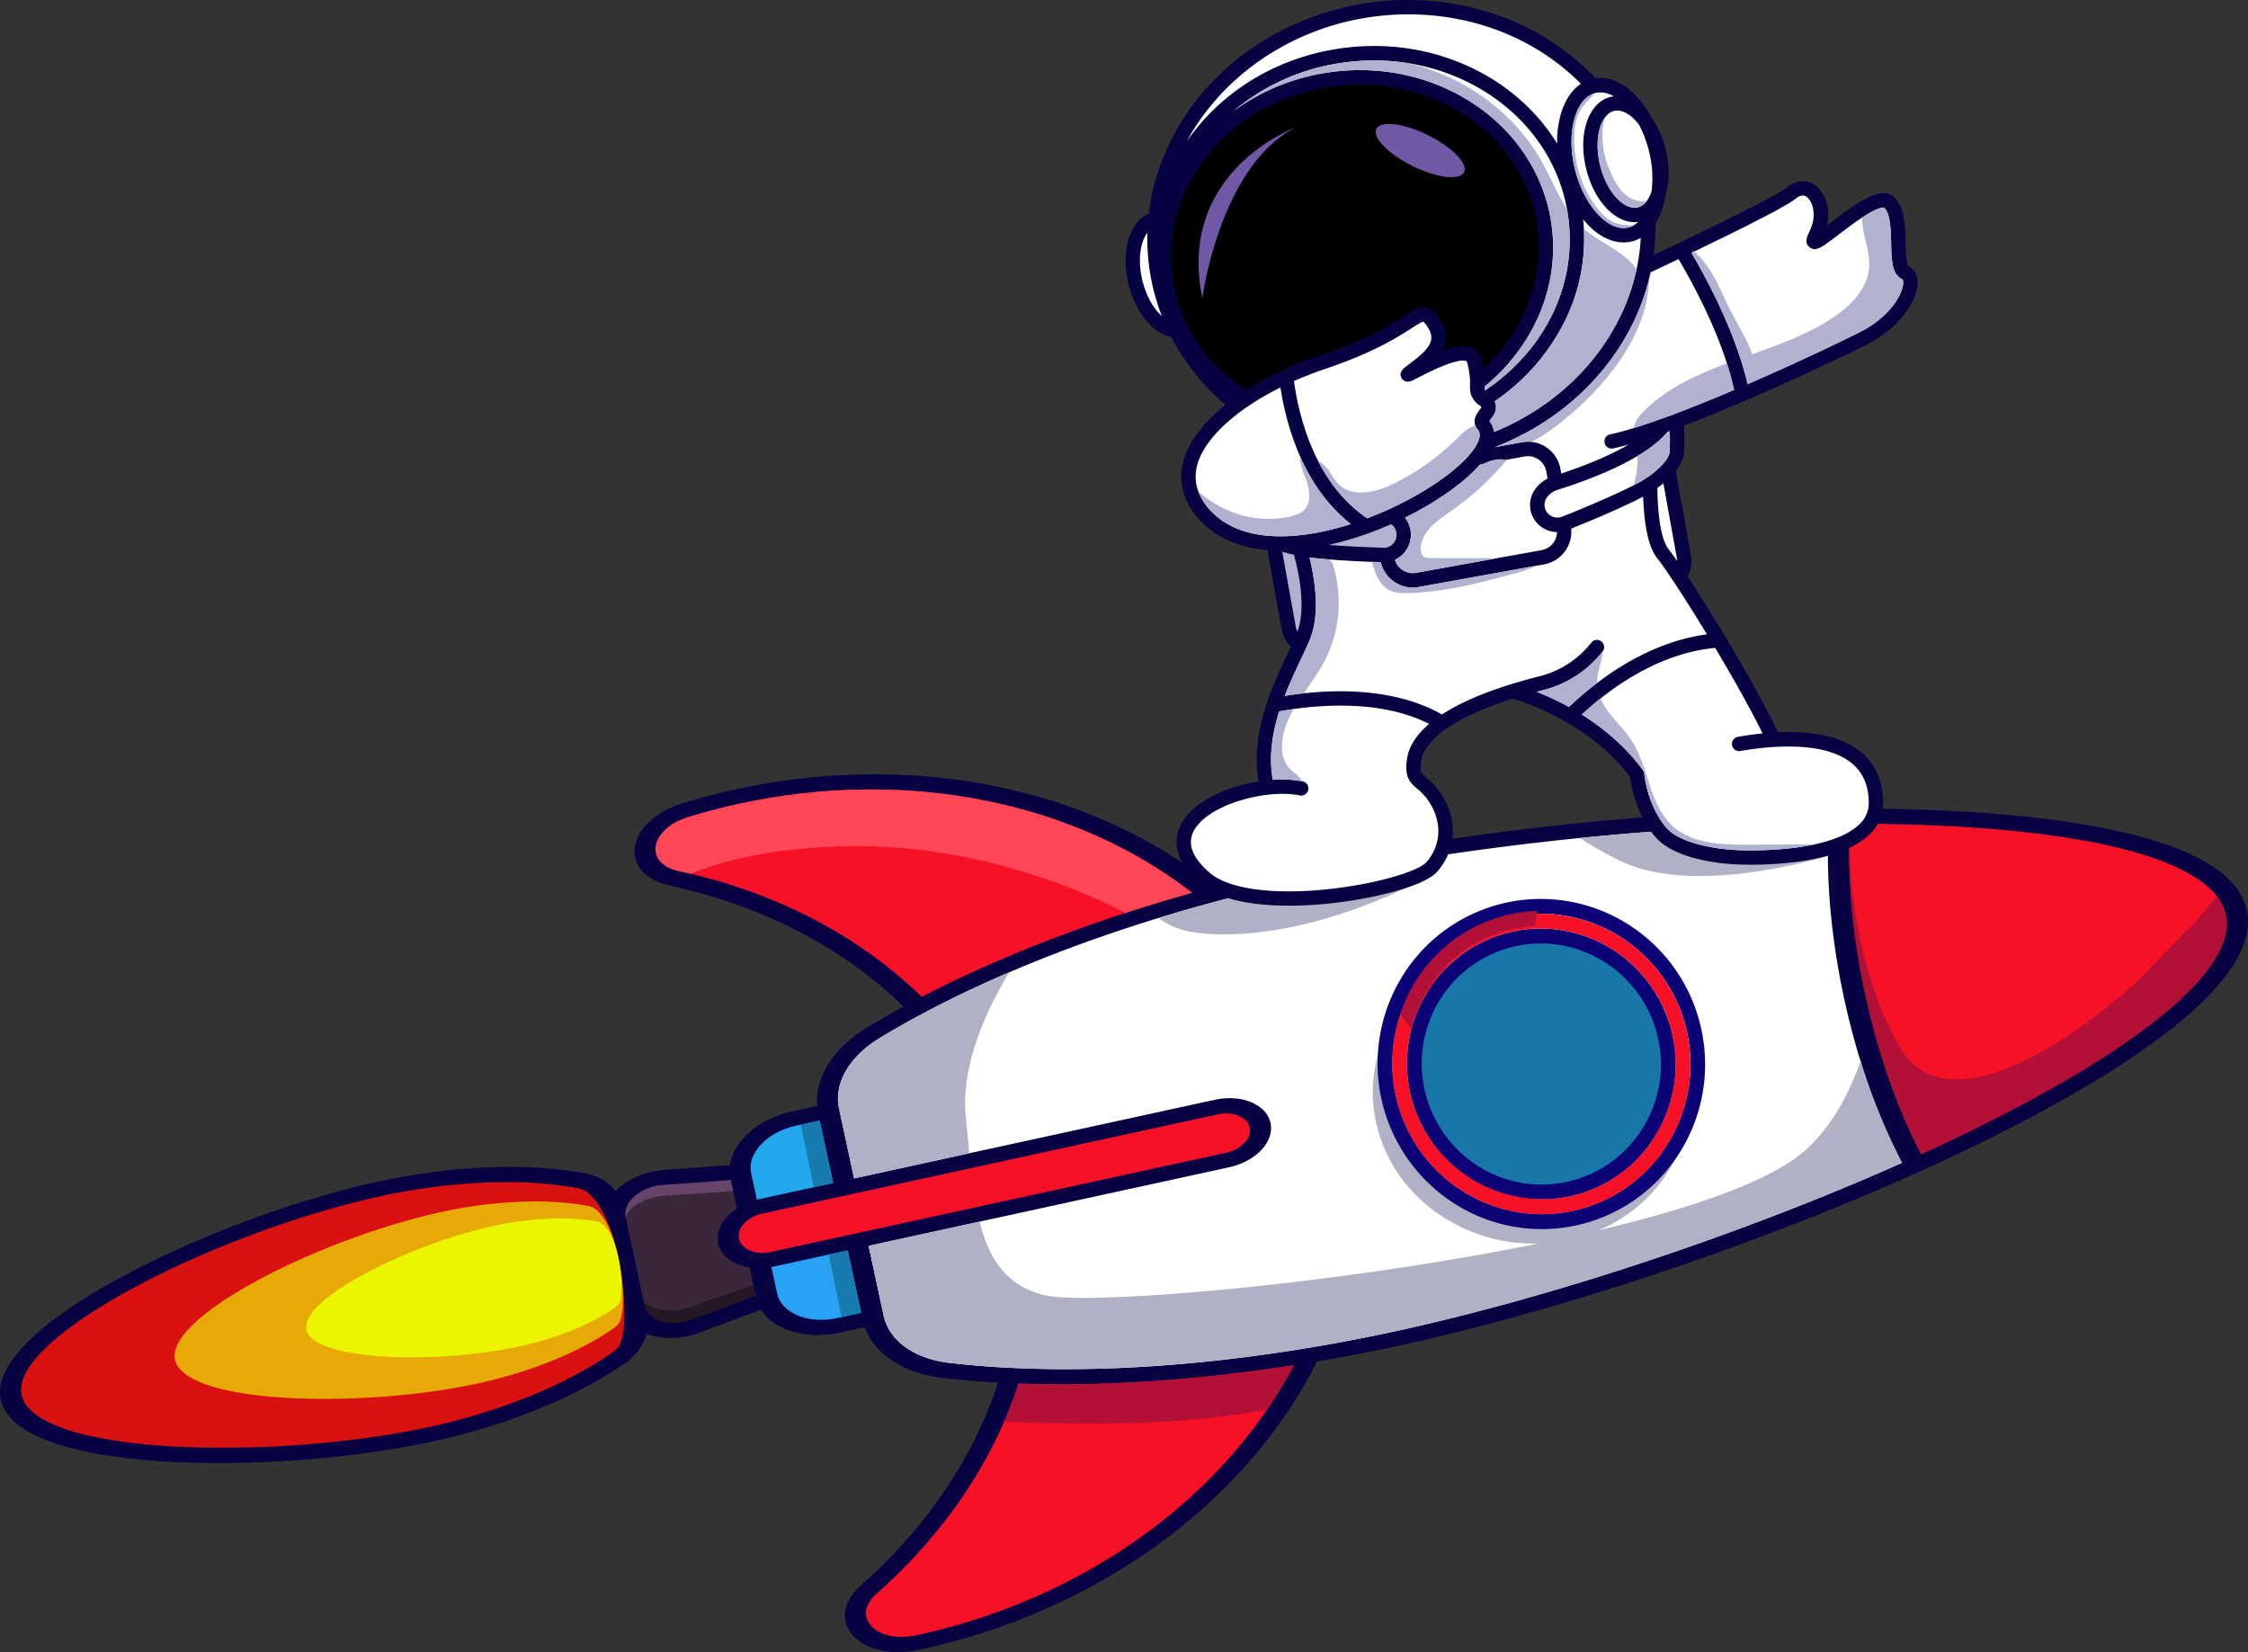 <svg xmlns="http://www.w3.org/2000/svg" viewBox="0 0 1562.19 1147.91"><rect x="0" y="0" width="1562.19" height="1147.91" fill="#333333" stroke="none"/><defs><style>.cls-1{fill:#070242;}.cls-2{fill:#d91111;}.cls-3{fill:#0c0376;}.cls-4{fill:#f71126;}.cls-5{fill:#fff;}.cls-6{fill:#2aa2f3;}.cls-7{fill:#21a8ed;}.cls-8{fill:#187bad;}.cls-9{fill:#3a273b;}.cls-10{fill:#674569;}.cls-11{fill:#231824;}.cls-12{fill:#e6a906;}.cls-13{fill:#ecf500;}.cls-14{fill:#b1b1c6;}.cls-15{fill:#b21036;}.cls-16{fill:#ff4758;}.cls-17{fill:#1777a8;}.cls-18{fill:#b1b1d0;}.cls-19{fill:#7158a6;}</style></defs><title>rocket</title><g id="Layer_2" data-name="Layer 2"><g id="Layer_1-2" data-name="Layer 1"><path class="cls-1" d="M1365,799.68C1247,856.05,1096.54,907.91,972.29,935c-19,4.14-38.11,7.82-57,11-49.79,98.65-152.35,173.31-275.24,200.09l-1,.22a72.4,72.4,0,0,1-14.41,1.62c-14,.11-26.1-4.33-32.74-12.49-8.21-10.15-5.68-23.2,6.62-34.08,45.38-40.09,78.09-88.63,95-140.64-13.14-.75-26-1.82-38.33-3.26-27.37-3.23-47.55-16.54-54.17-35.21L583.69,926a71.23,71.23,0,0,1-14.79,1.68c-17.66.14-33.14-6.51-40.08-17.6l-43.38,16.13a56.44,56.44,0,0,1-19.06,3.54,46.92,46.92,0,0,1-14.3-2c-1-.31-1.88-.66-2.8-1-1.94,7.82-7.25,15.21-15.28,20.75-34.35,23.63-81.67,42.83-133.29,54.09-42.67,9.3-94.5,14.61-142.94,15-14.64.11-29-.23-42.62-1C46.32,1011.4,5.61,996.16.54,972.57c-11.09-51.43,150.9-127.25,261.33-151.32,51.6-11.24,102.59-13.47,143.6-6.24,9.58,1.68,17.45,6.21,22.47,12.53.67-.71,1.35-1.41,2.11-2.09,7.91-7.06,19.21-11.61,31-12.48l46.2-3.4c2.26-16.53,20-32.25,43.34-37.33l17.26-3.76c-1.65-19.79,11.29-40.32,34.88-54.64q12.12-7.35,25.17-14.46c-42.33-41.06-98.28-70.09-162.31-84-16.57-3.6-26-13.62-24.52-26.15,1.54-13.18,14.75-25.44,33.65-31.23,12-3.66,24.35-6.89,36.62-9.55C609.77,527,709.05,539,788.82,580.13A328.46,328.46,0,0,1,844.15,616q27.76-7.41,56.47-13.68c17-3.7,34.63-7.19,52.75-10.44,42.07-7.55,86.73-13.84,132-18.69,70.13-7.51,141.7-11.54,207.35-11.35q10.65,0,21.08.2c87.12,1.48,235.09,12.6,247.56,70.47S1443.7,762.07,1365,799.68Z"/><path class="cls-2" d="M429.44,936.21a26.71,26.71,0,0,1-4.71,4.17c-32.33,22.25-77.14,40.39-126.18,51.08-53.82,11.72-122.78,16.89-180,13.5-61.71-3.68-99.44-16.63-103.51-35.57-8.72-40.47,135.18-113.27,249-138.07a419.52,419.52,0,0,1,85-9.91,280.89,280.89,0,0,1,50.85,3.89,18.25,18.25,0,0,1,6.11,1.85C432.21,842.51,439.81,924.59,429.44,936.21Z"/><path class="cls-3" d="M513.47,558.52c-11.69,2.56-23.44,5.62-34.91,9.12-15.63,4.78-22.05,13.89-22.87,20.82-.93,8.11,5.07,14.38,16.06,16.76,66.71,14.49,124.9,44.7,168.77,87.43,54.07-28.1,118.33-52.81,187.8-72.34C745.92,556.46,629,533.35,513.47,558.52Z"/><path class="cls-3" d="M868.38,783.48c-.75-3.58-3.48-6.5-7.66-8.22a22.27,22.27,0,0,0-8.75-1.6,27.25,27.25,0,0,0-5.7.66L588.42,830.49,530,843.22a24.67,24.67,0,0,0-12.78,6.88,13.83,13.83,0,0,0-3.61,6.61,9.92,9.92,0,0,0,0,4.06c1.59,7.35,11.51,11.46,22.11,9.15l58.43-12.73L852,801a24.67,24.67,0,0,0,12.78-6.87C867.87,790.83,869.14,787,868.38,783.48Z"/><path class="cls-3" d="M569.65,778.62l-16.9,3.69c-18.65,4.07-32.29,17.59-31.08,30.8.08.69.2,1.41.35,2.13l4,18.37c.63-.16,1.22-.32,1.86-.47L579,822Z"/><path class="cls-3" d="M520.89,880.6a36.25,36.25,0,0,1-8.33-2.26c-7.33-3-12.13-8.15-13.45-14.41s.87-12.9,6.3-18.73a36.81,36.81,0,0,1,6.66-5.53L507.83,820l-47.59,3.5a33.16,33.16,0,0,0-19.33,7.8c-4.93,4.4-7.16,9.83-6.07,14.87l.25,1.07,1.76,8.18,9.09,42.22v0l1.77,8.16v0l.22,1.08c1.09,5,5.34,9.05,11.65,11a33,33,0,0,0,20.81-1l44.74-16.63Z"/><path class="cls-3" d="M589.09,868.85,537.92,880c-.63.13-1.23.24-1.86.35l4,18.38a16.24,16.24,0,0,0,.57,2.07c4.3,12.53,22.3,19.16,40.95,15.1l16.9-3.69Z"/><path class="cls-3" d="M744.3,961.9q-18.67.14-36.48-.53c-17.45,53.87-51.38,104.19-98.5,145.83-8.07,7.15-9.74,15.34-4.43,21.89,5.87,7.23,18.45,10,32,7.12l1-.22c115.55-25.19,212.5-94.91,261.2-187.33C845.55,957,793,961.51,744.3,961.9Z"/><path class="cls-3" d="M1281.59,693.44c-9.14-42.46-12.77-84.16-10.58-121-120.44,1.17-257.93,15.91-368.24,39.94q-30.25,6.6-59.59,14.54a2.35,2.35,0,0,1-.46.12,1116.69,1116.69,0,0,0-107.06,34.69,843,843,0,0,0-93.52,42.14h0q-16.17,8.61-31,17.59c-15.51,9.43-25.42,22.11-28,35.12a33.35,33.35,0,0,0,.05,13.82l10.43,48.42,250.57-54.59c9-2,18-1.39,25.36,1.65s12.11,8.15,13.46,14.42S882,793.22,876.6,799s-13.38,10.09-22.41,12.06l-250.58,54.6,10.44,48.41c3.75,17.42,21.22,30,45.61,32.9,14.14,1.64,29.05,2.85,44.27,3.54,62,2.9,133.06-2,205.61-14,20-3.31,40.4-7.21,60.57-11.61,110.28-24,241.53-67.84,351.65-116.91C1304.59,775.37,1290.73,735.9,1281.59,693.44Z"/><path class="cls-3" d="M1546.82,635.65c-8.1-37.67-94-60.67-235.62-63.08q-12.63-.21-25.59-.2c-2,35.9,1.59,76.51,10.51,117.92s22.37,79.86,39,111.67q11.79-5.36,23.18-10.81C1486.23,730,1554.93,673.33,1546.82,635.65Z"/><path class="cls-4" d="M899.08,948.66a315.44,315.44,0,0,1-18.49,30.67C828,1056.4,740.27,1113.67,637.88,1136l-1,.22c-13.56,2.92-26.14.11-32-7.12-5.31-6.55-3.64-14.74,4.43-21.89,39.35-34.77,69.51-75.6,88.54-119.52q5.63-13,10-26.31,17.8.66,36.48.53C793,961.51,845.55,957,899.08,948.66Z"/><path class="cls-5" d="M1321.76,808c-110.12,49.07-241.37,92.88-351.65,116.92-20.17,4.39-40.55,8.29-60.57,11.6-72.55,12.08-143.65,17-205.61,14-15.22-.69-30.13-1.89-44.27-3.54-24.39-2.87-41.86-15.48-45.61-32.89l-10.44-48.42,77.13-16.81,173.45-37.79c9-2,17-6.25,22.41-12.06s7.66-12.47,6.31-18.72-6.13-11.38-13.46-14.42-16.35-3.62-25.36-1.65l-170.5,37.13-80.07,17.46-10.43-48.41A33.35,33.35,0,0,1,583,756.6c2.62-13,12.52-25.7,28-35.13q14.85-9,31-17.59h0c18.52-9.84,38.36-19.29,59.25-28.23q16.68-7.17,34.27-13.91c22.24-8.51,45.47-16.49,69.46-23.83q18.51-5.7,37.6-10.86a2.56,2.56,0,0,0,.46-.12c5.27-1.41,10.53-2.81,15.86-4.17,14.39-3.68,29-7.15,43.73-10.36,23.18-5.06,47.56-9.7,72.74-13.89,32-5.32,65.21-9.91,98.89-13.69q11.67-1.32,23.4-2.5c58.46-5.9,117.65-9.32,173.21-9.87-.43,7.28-.64,14.76-.62,22.39.08,31,3.87,64.54,11.2,98.6,3.24,15,7.07,29.66,11.42,43.75A414.69,414.69,0,0,0,1321.76,808Z"/><path class="cls-6" d="M589.09,868.85,537.92,880c-.63.13-1.23.24-1.86.35l4,18.38a16.24,16.24,0,0,0,.57,2.07c4.3,12.53,22.3,19.16,40.95,15.1l16.9-3.69Z"/><path class="cls-4" d="M868.38,783.48c-.75-3.58-3.48-6.5-7.66-8.22a22.27,22.27,0,0,0-8.75-1.6,27.25,27.25,0,0,0-5.7.66L588.42,830.49,530,843.22a24.67,24.67,0,0,0-12.78,6.88,13.83,13.83,0,0,0-3.61,6.61,9.92,9.92,0,0,0,0,4.06c1.59,7.35,11.51,11.46,22.11,9.15l58.43-12.73L852,801a24.67,24.67,0,0,0,12.78-6.87C867.87,790.83,869.14,787,868.38,783.48Z"/><path class="cls-7" d="M569.65,778.62l-16.9,3.69c-18.65,4.07-32.29,17.59-31.08,30.8.08.69.2,1.41.35,2.13l4,18.37c.63-.16,1.22-.32,1.86-.47L579,822Z"/><polygon class="cls-8" points="598.41 912.22 584.82 915.19 575.96 871.71 589.09 868.85 598.41 912.22"/><polygon class="cls-8" points="578.97 822 565.46 824.93 556.57 781.47 569.63 778.63 578.97 822"/><path class="cls-9" d="M520.89,880.6a36.25,36.25,0,0,1-8.33-2.26c-7.33-3-12.13-8.15-13.45-14.41s.87-12.9,6.3-18.73a36.81,36.81,0,0,1,6.66-5.53L507.83,820l-47.59,3.5a33.16,33.16,0,0,0-19.33,7.8c-4.93,4.4-7.16,9.83-6.07,14.87l.25,1.07,1.76,8.18,9.09,42.22v0l1.77,8.16v0l.22,1.08c1.09,5,5.34,9.05,11.65,11a33,33,0,0,0,20.81-1l44.74-16.63Z"/><path class="cls-10" d="M507.83,820l1.64,7.62-48.75,3.35c-7.91.56-15.42,3.39-20.69,7.81a19.22,19.22,0,0,0-5.3,6.64c-.75-4.82,1.49-9.93,6.18-14.12a33.16,33.16,0,0,1,19.33-7.8Z"/><path class="cls-11" d="M525.12,900.31l-44.74,16.63a33,33,0,0,1-20.81,1c-6.31-2-10.56-6-11.65-11l-.22-1.08v0l-.29-1.34a21.52,21.52,0,0,0,9,4.84,38.23,38.23,0,0,0,22.43-1l44.66-15.49Z"/><path class="cls-4" d="M828.32,620.31Q804.67,627,781.86,634.4C730.18,651.25,682.3,671,640.52,692.65c-42-40.95-97.22-70.39-160.47-85.53q-4.12-1-8.3-1.9c-11-2.38-17-8.65-16.06-16.76.82-6.93,7.24-16,22.87-20.82,11.47-3.5,23.22-6.56,34.91-9.12C629,533.35,745.92,556.46,828.32,620.31Z"/><path class="cls-4" d="M1358.27,791.15q-11.37,5.43-23.18,10.81c-16.6-31.81-30-70.28-39-111.67-8.1-37.55-11.78-74.45-10.9-107.77,0-.62,0-.95,0-.95.06-3.1.2-6.18.37-9.2q13,0,25.59.2c124.51,2.12,205.93,20.14,229.31,50.06a32,32,0,0,1,6.31,13C1554.93,673.33,1486.23,730,1358.27,791.15Z"/><path class="cls-12" d="M429.58,920.15a19.35,19.35,0,0,1-3.5,3.09c-24,16.54-57.32,30-93.76,38-40,8.72-91.24,12.55-133.75,10-45.85-2.74-73.89-12.36-76.92-26.43-6.47-30.08,100.46-84.18,185-102.61a312.26,312.26,0,0,1,63.19-7.37,210.13,210.13,0,0,1,37.79,2.9,13.6,13.6,0,0,1,4.54,1.37C431.64,850.51,437.29,911.51,429.58,920.15Z"/><path class="cls-13" d="M429.59,906.64a13.6,13.6,0,0,1-2.46,2.18c-16.9,11.63-40.32,21.11-66,26.7-28.13,6.13-64.18,8.83-94.07,7.06-32.26-1.93-52-8.69-54.11-18.59-4.55-21.16,70.67-59.21,130.15-72.18a220,220,0,0,1,44.45-5.18,147.36,147.36,0,0,1,26.58,2,9.44,9.44,0,0,1,3.19,1C431,857.66,435,900.57,429.59,906.64Z"/><path class="cls-14" d="M673.59,801.37l-80.07,17.46-10.43-48.42a33.35,33.35,0,0,1-.05-13.82c2.62-13,12.53-25.69,28-35.12q14.85-9,31-17.59h0c18.53-9.84,38.36-19.29,59.25-28.23-16.28,27-33.4,64.6-30.2,99.42C672,784.15,672.77,792.94,673.59,801.37Z"/><path class="cls-14" d="M1321.76,808c-110.12,49.07-241.37,92.88-351.65,116.91-20.17,4.4-40.55,8.3-60.57,11.61-72.55,12.08-143.65,16.94-205.61,14-15.22-.69-30.13-1.9-44.27-3.54-24.39-2.87-41.86-15.48-45.61-32.9l-10.44-48.41,77.13-16.81c6.67,26.39,18.89,44.9,45.52,51.19,47.3,11.17,445.13-30.57,526.75-99.47,18-15.24,30.91-37.69,40-63.41A415,415,0,0,0,1321.76,808Z"/><path class="cls-15" d="M1358.27,791.15q-11.37,5.43-23.18,10.81c-16.6-31.81-30-70.28-39-111.67-8.1-37.55-11.78-74.45-10.9-107.77-.07,9.46.44,86.85,35.57,145.78,37.48,62.85,148.43-28.22,173.25-55.33,12.06-13.16,30.86-30,46.47-50.34a32,32,0,0,1,6.31,13C1554.93,673.33,1486.23,730,1358.27,791.15Z"/><path class="cls-15" d="M899.08,948.66a315.44,315.44,0,0,1-18.49,30.67c-58.58,11.58-130.82,11-182.73,8.35q5.63-13,10-26.31,17.8.66,36.48.53C793,961.51,845.55,957,899.08,948.66Z"/><path class="cls-16" d="M828.32,620.31Q804.67,627,781.86,634.4S695.46,585.5,588,588c-51.82,1.2-86.22,10.17-107.94,19.15q-4.12-1-8.3-1.9c-11-2.38-17-8.65-16.06-16.76.82-6.93,7.24-16,22.87-20.82,11.47-3.5,23.22-6.56,34.91-9.12C629,533.35,745.92,556.46,828.32,620.31Z"/><path class="cls-14" d="M1088.24,861.87a116.17,116.17,0,0,1-83-14.72c-24.86-15.1-42.08-38.31-48.52-65.34a96.64,96.64,0,0,1,14.42-77.73c15.74-23.08,40.21-38.91,68.91-44.56a117.17,117.17,0,0,1,32.07-1.79c47.16,3.89,88.63,36.22,99.5,81.86C1184.87,795.37,1147.5,850.23,1088.24,861.87Z"/><path class="cls-3" d="M1162.29,719.52c-11-50.71-60.85-83.09-111.12-72.18a92.3,92.3,0,0,0-58.65,40.92,94.62,94.62,0,0,0,28.22,130,92.14,92.14,0,0,0,70.31,13C1141.34,820.35,1173.3,770.24,1162.29,719.52Z"/><path class="cls-17" d="M1088.87,821.19a82.19,82.19,0,0,1-62.62-11.55,84.29,84.29,0,0,1-25.11-115.79,82.61,82.61,0,0,1,76.42-38,83.85,83.85,0,0,1,74.74,65.89C1162.1,766.85,1133.65,811.48,1088.87,821.19Z"/><path class="cls-3" d="M1182.29,715.19A114.5,114.5,0,0,0,1132.53,643a113.07,113.07,0,0,0-157.24,34.1,115.42,115.42,0,0,0,34.4,158.55,112.69,112.69,0,0,0,85.74,15.79C1156.74,838.11,1195.69,777,1182.29,715.19Zm-89,126.14c-55.8,12.11-111.1-23.82-123.32-80.09s23.27-111.88,79.06-124a102.38,102.38,0,0,1,30.18-2,104.51,104.51,0,0,1,93.14,82.09C1184.5,773.63,1149,829.24,1093.24,841.33Z"/><path class="cls-4" d="M1172.3,717.35a104.51,104.51,0,0,0-93.14-82.09,102.38,102.38,0,0,0-30.18,2c-55.79,12.09-91.26,67.71-79.06,124s67.52,92.2,123.32,80.09S1184.5,773.63,1172.3,717.35Zm-81.25,113.91a94.26,94.26,0,0,1-98.53-143,92.3,92.3,0,0,1,58.65-40.92c50.27-10.91,100.13,21.47,111.12,72.18S1141.34,820.35,1091.05,831.26Z"/><path class="cls-15" d="M1068.43,633c-.52,3.49-1.17,7-2,10.4a92.72,92.72,0,0,0-73.36,42.89,94,94,0,0,0-12.23,28.75,82,82,0,0,1-7.62-10.44,103.44,103.44,0,0,1,76.3-69.3A102.06,102.06,0,0,1,1068.43,633Z"/><path class="cls-14" d="M1271,572.45c-.43,7.28-.64,14.76-.62,22.39-30.83,8.7-101.74,24.69-145.38,2.87a266.52,266.52,0,0,1-27.21-15.39C1156.26,576.42,1215.45,573,1271,572.45Z"/><path class="cls-14" d="M998.94,605.55S916.52,654.71,837,648.71c-14.12-1.07-24.46-5-31.91-10.8q18.51-5.7,37.6-10.86a2.56,2.56,0,0,0,.46-.12c5.27-1.41,10.53-2.81,15.86-4.17,14.39-3.68,29-7.15,43.73-10.36,23.18-5.06,47.56-9.7,72.74-13.89Z"/><path class="cls-1" d="M1332.53,195.8c-.13-5.15-2.46-9.12-6.38-10.91-1.58-1.66-1.77-10.61-1.89-16-.26-11.58-.55-24.7-7.82-31.79-9.27-9-27.87,5.12-44.28,17.62l-2.59,2c2.71-11.85-1.14-22.41-7.37-27.42-6-4.86-13.89-4.5-20.51.93-3,2.46-16.78,10.77-75.44,38.83-5.41,2.57-11.14,5.3-17.11,8.12a149.43,149.43,0,0,0,1.24-21.79,45.92,45.92,0,0,0,5.17-11.46,62.34,62.34,0,0,0,1.93-8.7h0c2.77-9.16,2.79-20.33.06-31.44a64.88,64.88,0,0,0-9.93-22.24A68.06,68.06,0,0,0,1136.41,66c-8.66-8.82-18.34-12.87-27.55-11.62a172.21,172.21,0,0,0-68.58-44.06A190,190,0,0,0,950.69,2c-40,5.79-77.25,24.08-104.93,51.51-26.54,26.29-43.31,59.88-47.44,94.89-13.49,5.7-19.67,26.4-14.09,49.09,4.8,19.62,16.74,34.13,29.69,36.64a154.7,154.7,0,0,0,37.72,47.16c-16.2,12.93-26.42,26.88-29.64,40.54-3.47,14.7,1.17,29,13.42,41.26,11.78,11.82,27.61,17.6,45.26,19.06l9.94,55a22.62,22.62,0,0,0,6.42,12.2l-2,4.31c-4.57,9.65-10.25,21.66-14.59,34.6-6.8,20.29-8.72,38.24-5.84,54.69a116.38,116.38,0,0,0-17.48,4.22c-10.64,3.46-29.58,11.5-36.8,26.34-4.48,9.21-5.68,23.73,14,40.65,14.2,12.19,39.85,15.15,61.41,15.15a272.62,272.62,0,0,0,28.39-1.55c30.47-3.25,66-11.94,74.81-22.27,13.46-15.69,14.24-36.64,2-54.68a48.23,48.23,0,0,0-9.55-10.33c-3.92-3.32-4.85-4.1-3.82-11.42,2.24-15.86,25.06-31.33,63.51-43.56,24.73,7.18,60.23,25.5,81.73,54.47.66,5.56,3.89,25.3,17.27,41.26,15.65,18.63,56.66,19.46,59.42,19.5.68,0,3.32.13,7.35.13,17.86,0,62.76-2,82.22-21a30.14,30.14,0,0,0,9.57-22.9c-.3-14.65-5.51-26.23-15.49-34.43-14.78-12.14-37.48-14.6-57.59-13.75-10.7-22.45-27.43-51-36.71-66.48-8.85-14.76-18.23-29.76-26.08-41.72a23,23,0,0,0,2.31-14.84l-10.56-58.47c4.59-5.73,6.55-11.42,5.82-16.94a74.49,74.49,0,0,0-.3-14.5c48.71-18.6,107.49-46.38,127.39-56.5C1320.68,227.6,1332.86,208.13,1332.53,195.8Z"/><path class="cls-5" d="M1160.41,311.43c.68,3.95-2.3,8.25-4.94,11.17a63.33,63.33,0,0,1-11.6,9.72h0l0,0a89,89,0,0,1-8.58,4.88c-17.17,8.81-47.38,21-50.51,22.08a8.36,8.36,0,0,1-1.85.35c-.42,0-.83,0-1.19,0a8.93,8.93,0,0,1-8.41-8.23c-.41-5.31,4.45-9.67,9.23-11.08l0,0h0c22.27-7,41.3-15.08,55.3-23.43a103.2,103.2,0,0,0,13-9,57.39,57.39,0,0,0,6.1-5.73l0,0a5.3,5.3,0,0,0,.63-.54l.13-.14a4.53,4.53,0,0,0,.51-.63,0,0,0,0,0,0,0,3.3,3.3,0,0,0,.18-.32l.33-.4h0l1.5-.55a69.92,69.92,0,0,1,0,10.72s0,0,0,.08a4.69,4.69,0,0,0,0,.53,4,4,0,0,0,0,.5Z"/><path class="cls-5" d="M1082,369.67a13,13,0,0,1-10.65,12.59l-35.49,6.42L984.1,398A13,13,0,0,1,969.38,389a19.24,19.24,0,0,0,7-29.3c17.76-8.77,33.39-19.09,44.45-29.14,2.44-2.22,4.57-4.35,6.42-6.38.43-.47.84-.94,1.24-1.4l2-.35h0l15.89-2.87,13.18-2.38a12.94,12.94,0,0,1,15,10.45l.89,4.89c-7,3.63-12.83,10.81-12.15,19.72a19,19,0,0,0,17.88,17.45C1081.45,369.67,1081.7,369.67,1082,369.67Z"/><path class="cls-5" d="M1147.72,132.91a24.26,24.26,0,0,1-3.19,6.55,11.26,11.26,0,0,1-6.36,4.66C1129.53,146.24,1117,135,1112,115c-3.59-14.59-1.43-26.9,3.35-33.35a11.41,11.41,0,0,1,6.31-4.6,8.63,8.63,0,0,1,2.16-.26c4.8,0,10.4,3.52,15.18,9.91A80.7,80.7,0,0,1,1145.9,105,75.79,75.79,0,0,1,1147.72,132.91Z"/><path class="cls-5" d="M1140.21,165.29a136.94,136.94,0,0,1-2.45,19.5c-.16.83-.33,1.66-.52,2.49a144.2,144.2,0,0,1-13.56,37,156.87,156.87,0,0,1-23.5,33.2,168,168,0,0,1-31.51,26.7,177.47,177.47,0,0,1-30.45,16,15.43,15.43,0,0,0-3.15-7.61c.29-.47.76-1.1,1.11-1.56,1.74-2.3,4.36-5.77,3.09-10.3a14.4,14.4,0,0,0-.65-1.83,146.16,146.16,0,0,0,48.3-54.71,128.67,128.67,0,0,0,13.75-65.25q-.18-3.28-.54-6.57c8.16,10.11,18.16,16.1,28.1,16.1a24.07,24.07,0,0,0,12-3.16Z"/><path class="cls-5" d="M1032,271.3c-.31-.56-.35-1-.33-2.74l.2-.16.14-.11a0,0,0,0,0,0,0l0,0a135.18,135.18,0,0,0,23.88-25.4,1.89,1.89,0,0,0,.2-.27c18.62-25.94,26.45-57,22-87.33-10-68.83-79.39-115.94-154.72-105a147.11,147.11,0,0,0-65.19,26.18l-1.31,1c.52-.44,1-.89,1.57-1.32a149.35,149.35,0,0,1,74.15-32.48,152.28,152.28,0,0,1,44.52,0c56.11,8.39,102,48,111.75,101.4q.4,2.15.72,4.32C1096.5,196.38,1074.45,242.76,1032,271.3Z"/><path d="M866.17,271c-28.48-18.07-46.67-45.51-51.33-77.57C805.67,130.05,855,70.25,924.9,60.12s134.19,33.19,143.38,96.56c4,27.7-3.11,56-20.08,79.81l-.21.27a124.52,124.52,0,0,1-17.2,19.33c-.35-2-.82-4.24-1.46-6.8a10.72,10.72,0,0,0-6.12-7.43,13.53,13.53,0,0,0-3.81-1,2.63,2.63,0,0,0-.39-.06c-4.4-.48-9.78.62-15.7,2.66a3.89,3.89,0,0,0-.44.16l-.5.17c3.25-6.26,3.8-13.77-2.15-22.49-8.25-12.1-14.74-7.93-24.56-1.62-9.5,6.1-25.4,16.31-57.66,27.15A240.29,240.29,0,0,0,866.17,271Z"/><path class="cls-5" d="M1027.07,298.58c3.73,4.49-1.24,13.9-12.95,24.55-14.53,13.22-38.2,27.26-64,37-15.35-10.39-26.22-24.54-33.92-39.43-10.19-19.68-14.84-40.64-17-55.94,7-3.08,14.27-5.93,21.89-8.49,33.44-11.24,50-21.87,59.88-28.22,3.22-2.06,6.86-4.4,8.06-4.52.26.15,1.08.79,2.84,3.37,6.4,9.39,1.52,15.47-11.85,25.55-1.25.94-2.45,1.85-3.55,2.71-3.23,2.57-4,5.19-2.32,7.8.92,1.42,3.15,3.49,7.65,1.3.81-.39,2-1,3.35-1.71,19.32-10,28.14-12.27,32.11-12a6.42,6.42,0,0,0,.88.12,4.47,4.47,0,0,1,.87.27c.24.11.39.18.53.74,2.19,8.76,2.11,13,2,16.11,0,2.85-.11,5.54,1.88,8.85a15.42,15.42,0,0,0,5,5.25c.71.49.82.57,1,1.12a17.65,17.65,0,0,1-1.34,1.94c-1.48,2-4.61,6.1-2.82,10.78A10.44,10.44,0,0,0,1027.07,298.58Z"/><path class="cls-18" d="M966.56,364.27c2.36,1.29,3.68,3.57,3.92,6.79a8.89,8.89,0,0,1-5.29,8.84l-.2.08a8.56,8.56,0,0,1-2.08.58l-.57.06c-2,0-22.14-.64-39-2A231.64,231.64,0,0,0,966.56,364.27Z"/><path class="cls-5" d="M1205.06,270.92c-14.29,6.09-28.79,12-42.37,17.09l-7.23,2.66-1.22.44-.09,0-1.1.39-2.45.86c-1.34.48-2.68.95-4,1.4-3.95,1.36-7.68,2.57-11.16,3.64-6.33,1.95-11.86,3.42-16.51,4.41a5,5,0,0,0,1,9.89,4.54,4.54,0,0,0,1-.11c3.23-.68,6.86-1.59,10.82-2.7-12,7-28,13.94-46.79,20.13l-.59-3.24a22.93,22.93,0,0,0-26.65-18.51l-19,3.44a187.07,187.07,0,0,0,35.43-18.16,178.36,178.36,0,0,0,33.37-28.28,167.23,167.23,0,0,0,25-35.31,155.08,155.08,0,0,0,13.41-35c.39-1.57.75-3.15,1.09-4.73,6.78-3.19,13.28-6.27,19.41-9.19,10.07,17.06,24.63,44.26,33.63,72.47C1202,258.62,1203.73,264.79,1205.06,270.92Z"/><path class="cls-5" d="M1138.48,154.21a16.44,16.44,0,0,1-3.11,2.32,14.13,14.13,0,0,1-3.7,1.51c-13.93,3.42-31-15.09-37.2-40.42-3.17-12.92-3.2-25.71-.08-36,2.64-8.72,7.2-14.54,12.95-16.59a11.36,11.36,0,0,1,1.37-.42,14.23,14.23,0,0,1,3.39-.41,19.2,19.2,0,0,1,9.39,2.73,18.84,18.84,0,0,0-2.2.4c-15.48,3.8-23,25.79-17,50.05,5.37,21.86,19.54,37,33.63,37A18,18,0,0,0,1138.48,154.21Z"/><path class="cls-5" d="M952.12,11.9c55.49-8,109.73,9.24,146.54,46.34-6.2,4.08-11,11.09-13.84,20.45a69.62,69.62,0,0,0-2.72,21.08c-29-47.26-88-75.22-150.85-66.11-39.62,5.74-74.84,25.21-99.19,54.83-2.6,3.15-5,6.39-7.31,9.69C849,53.47,896.28,20,952.12,11.9Z"/><path class="cls-5" d="M793.94,195.12c-3.6-14.66-1.4-27,3.42-33.44a148.33,148.33,0,0,0,10,57.89C801.86,214.62,796.64,206.17,793.94,195.12Z"/><path class="cls-5" d="M938.7,364.15c-36.34,11.61-74.69,13.48-96.2-8.1a41,41,0,0,1-9.84-14.76,29.52,29.52,0,0,1-.93-17.15c4.43-18.81,26.56-39.2,58.1-54.92a191.35,191.35,0,0,0,13.53,47.7C910.94,334.11,922.15,351.14,938.7,364.15Z"/><path class="cls-18" d="M891.06,383.36c2.6.82,5.35,1.48,8.12,2.08,3.85,14.12,8.32,37.11,2.45,53.5a12.66,12.66,0,0,1-1.17-3.5Z"/><path class="cls-5" d="M991.35,599c-5.27,6.14-34,15.18-68.29,18.84-38.49,4.1-69.23-.1-82.22-11.25-12-10.24-15.84-19.89-11.56-28.68,9-18.42,50-30,74-25.21a5,5,0,1,0,1.95-9.81l-.25,0a80.93,80.93,0,0,0-20.5-1c-2.59-14.2-1.12-29.84,4.48-47.59,3.1-.56,6.46-1.11,10-1.62C925.21,489,963,487.72,993.14,503c-8.43,7.17-14.13,15.38-15.45,24.74-1.68,11.88,1.78,15.81,7.25,20.44a38,38,0,0,1,7.74,8.32C1002.25,570.62,1001.75,586.92,991.35,599Z"/><path class="cls-5" d="M1186.22,440.78c-30.51,4.06-56.94,19.05-76.38,33.8a230.43,230.43,0,0,0-19.57,16.65,186.85,186.85,0,0,0-22.43-10.52c1.54-.41,3.1-.81,4.68-1.21a75.84,75.84,0,0,0,41.25-26.9l0,0a5,5,0,0,0-7.93-6.09,65.92,65.92,0,0,1-35.79,23.34c-23.28,5.85-49.47,14.5-68,26.61-30.15-17.12-67.76-17.75-96-14.71-4.7.52-9.14,1.13-13.25,1.78,3.57-9.24,7.6-17.77,11.25-25.49,1.32-2.78,2.57-5.42,3.7-7.9.88-1.93,1.7-3.79,2.43-5.53,7.29-17.46,3.79-41.1-.18-57.23,4,.49,8.57.93,13.39,1.31,10.59.85,22.19,1.43,30.11,1.73,2.37.08,4.42.15,6,.19a22.9,22.9,0,0,0,22.26,17.67,23.15,23.15,0,0,0,4.13-.37l81.36-14.71,5.85-1.06a23,23,0,0,0,18.76-24.84c9.86-3.93,35.1-14.31,50-22.22.79,21.44,4,35.47,9.74,42.72,2.34,2.94,6.07,8.24,11.06,15.72C1169.62,414,1178,427.26,1186.22,440.78Z"/><path class="cls-5" d="M1298.66,557.25a20.2,20.2,0,0,1-6.55,15.53c-7.15,7-18.93,11.31-31.37,14-24,5.13-50.47,4.07-50.87,4h-.17c-10.82-.11-41.24-3.19-51.94-15.93-13.28-15.84-15.1-36.87-15.12-37.07a5,5,0,0,0-.93-2.55c-11.54-15.94-26.7-28.83-42.46-38.72,3.77-3.49,8.12-7.29,13-11.15,19.54-15.51,47.44-32.14,79.66-35.17,13.81,23.13,25.29,43.84,32.94,59.43-6.28.62-12.06,1.48-16.95,2.35a5,5,0,1,0,1.74,9.84c16.53-2.92,57.14-8,77.19,8.52C1294.55,536.69,1298.42,545.49,1298.66,557.25Z"/><path class="cls-5" d="M1165.45,389.77c-2.48-3.58-4.48-6.3-6-8.23-2.72-3.43-7.25-13.48-7.73-42.5,1.49-1.07,2.88-2.14,4.2-3.2l9.35,51.76A13.25,13.25,0,0,1,1165.45,389.77Z"/><path class="cls-5" d="M1322.54,196.07c.2,7.71-9.07,24-29.63,34.43-12.6,6.41-40.94,20-72.36,33.73l-6.14,2.68c-1.36-6-3-11.93-5-17.85-9.19-28.58-23.71-55.92-34-73.36l1-.48.73-.35.43-.2c61.89-29.75,68.23-35,70.37-36.71,4.45-3.65,7-1.57,7.9-.88,3.92,3.16,7.09,13,1.42,24.14-1.12,2.18-3.72,7.29.11,10.49s8.19.06,10.89-1.74,6-4.33,9.87-7.27c5-3.78,10.46-8,15.73-11.45,1.36-.89,2.7-1.74,4-2.52,9-5.38,11.47-4.44,11.5-4.44,4.35,4.24,4.6,15.67,4.8,24.85.26,11.61.48,21.64,7.73,24.85C1322.17,194.07,1322.5,194.75,1322.54,196.07Z"/><path class="cls-18" d="M1160.35,310.23s0,0,0,.08a4.69,4.69,0,0,0,0,.53,4,4,0,0,0,0,.5v.09c.68,3.95-2.3,8.25-4.94,11.17a63.33,63.33,0,0,1-11.6,9.72h0l0,0a89,89,0,0,1-8.58,4.88,57.8,57.8,0,0,0,2.65-20.32,103.2,103.2,0,0,0,13-9,57.39,57.39,0,0,0,6.1-5.73l0,0a5.3,5.3,0,0,0,.63-.54l.13-.14a4.53,4.53,0,0,0,.51-.63,0,0,0,0,0,0,0,3.3,3.3,0,0,0,.18-.32l.33-.4h0l1.5-.55A69.92,69.92,0,0,1,1160.35,310.23Z"/><path class="cls-18" d="M1200.07,252.5c2,6.12,3.66,12.29,5,18.42-14.29,6.09-28.79,12-42.37,17.09l-7.23,2.66-1.22.44-.09,0-1.1.39-2.45.86c-1.34.48-2.68.95-4,1.4-3.95,1.36-7.68,2.57-11.16,3.64,0-.41.11-.81.19-1.22.83-4.09,3.69-7.44,6.64-10.4C1158.26,269.79,1178.69,260.5,1200.07,252.5Z"/><path class="cls-18" d="M1109.84,474.58a230.43,230.43,0,0,0-19.57,16.65,186.85,186.85,0,0,0-22.43-10.52c1.54-.41,3.1-.81,4.68-1.21a75.84,75.84,0,0,0,41.25-26.9l0,0C1113.22,460,1109.82,467.12,1109.84,474.58Z"/><path class="cls-18" d="M1260.74,586.75c-24,5.13-50.47,4.07-50.87,4h-.17c-10.82-.11-41.24-3.19-51.94-15.93-13.28-15.84-15.1-36.87-15.12-37.07a5,5,0,0,0-.93-2.55c-11.54-15.94-26.7-28.83-42.46-38.72,3.77-3.49,8.12-7.29,13-11.15a50.08,50.08,0,0,0,6.78,11.06c4.88,6.22,10.63,11.78,14.92,18.42,11.9,18.39,12,43.87,28,58.8,13.72,12.78,34.45,13.42,53.2,13.33Z"/><path class="cls-18" d="M925.2,389.16c.25.69.49,1.39.73,2.1.25.32.53.62.77,1Z"/><path class="cls-18" d="M902.71,539.81a13.66,13.66,0,0,1,2.31,3.07,80.93,80.93,0,0,0-20.5-1c-2.59-14.2-1.12-29.84,4.48-47.59,3.1-.56,6.46-1.11,10-1.62-4.18,7.3-7.32,14.92-8,23.36-.48,6.22.68,12.89,4.8,17.57C897.91,535.9,900.56,537.6,902.71,539.81Z"/><path class="cls-18" d="M919.87,460.5c-4,7.31-9,14.22-13.83,21.21-4.7.52-9.14,1.13-13.25,1.78,3.57-9.24,7.6-17.77,11.25-25.49,1.32-2.78,2.57-5.42,3.7-7.9.88-1.93,1.7-3.79,2.43-5.53,7.29-17.46,3.79-41.1-.18-57.23,4,.49,8.57.93,13.39,1.31a19.66,19.66,0,0,1,2.55,2.61A88.43,88.43,0,0,1,919.87,460.5Z"/><path class="cls-18" d="M938.7,364.15c-36.34,11.61-74.69,13.48-96.2-8.1a41,41,0,0,1-9.84-14.76c17.21,15.79,42.42,23.12,65.16,17.23,2.87-.74,5.78-1.72,8-3.7,5-4.52,4.66-12.52,2.62-19-2-6.27-5.21-12.4-5.06-18.94C910.94,334.11,922.15,351.14,938.7,364.15Z"/><path class="cls-18" d="M1014.12,323.13c-14.53,13.22-38.2,27.26-64,37-15.35-10.39-26.22-24.54-33.92-39.43,6.45,2.35,9,10.7,14,15.75,9.4,9.45,25.37,5.81,37.38.05a163,163,0,0,0,44.23-31.17c4-3.92,8.21-8.29,13.49-9.57a10.44,10.44,0,0,0,1.69,2.81C1030.8,303.07,1025.83,312.48,1014.12,323.13Z"/><path class="cls-18" d="M1322,194c-7.25-3.21-7.47-13.24-7.73-24.85-.2-9.18-.45-20.61-4.8-24.85,0,0-2.46-.94-11.5,4.44-1.31.78-2.65,1.63-4,2.52,0,11.7,6,23.52,4.84,35.39-1.32,14.12-12.34,25.42-24.06,33.39-17.23,11.72-37.16,19-57.08,26.1-3.66-10.41-10-20.33-15.1-30.29-7.22-14.19-12.7-30.33-24.69-40.45l-1.36-.17-1,.48c10.25,17.44,24.77,44.78,34,73.36,1.91,5.92,3.59,11.9,5,17.85,33.82-14.66,65.08-29.58,78.5-36.41,20.56-10.45,29.83-26.72,29.63-34.43C1322.5,194.75,1322.17,194.07,1322,194Z"/><path class="cls-18" d="M1179.32,175.58l-4.11-2.26c.92.66,1.8,1.35,2.65,2.07Z"/><path class="cls-18" d="M987.32,379.91c-.31,2.58.16,5.61,2.35,7a8.61,8.61,0,0,0,4.59.86l41.48.08a4.87,4.87,0,0,1,.08.84L984.1,398A13,13,0,0,1,969.38,389a19.24,19.24,0,0,0,7-29.3c17.76-8.77,33.39-19.09,44.45-29.14,2.44-2.22,4.57-4.35,6.42-6.38,1-.62,2.12-1.21,3.2-1.75h0c5.17-2.61,10.59-4.18,15.89-2.87a15.15,15.15,0,0,1,1.78.55l-1.58,0a188.87,188.87,0,0,1-37.18,34.24C999.86,361,988.68,368.36,987.32,379.91Z"/><path class="cls-18" d="M1067.3,305.43c-1.11.51-2.23,1.05-3.34,1.6a23,23,0,0,0-6.19.27l-19,3.44a187.07,187.07,0,0,0,35.43-18.16,178.36,178.36,0,0,0,33.37-28.28,167.23,167.23,0,0,0,25-35.31,155.08,155.08,0,0,0,13.41-35C1144.44,254.45,1075.58,301.6,1067.3,305.43Z"/><path class="cls-18" d="M1067.24,393.16c-4.13,2.36-9,3.79-13.63,5C1029,404.82,1004,411.5,978.5,412.11c-4.56.1-9.33,0-13.35-2.19-6.63-3.56-9.39-11.46-11.6-18.65l-.06-.89c2.37.08,4.42.15,6,.19a22.9,22.9,0,0,0,22.26,17.67,23.15,23.15,0,0,0,4.13-.37Z"/><path class="cls-18" d="M1032,271.3c-.31-.56-.35-1-.33-2.74l.2-.16.14-.11a0,0,0,0,0,0,0l0,0a135.18,135.18,0,0,0,23.88-25.4,1.89,1.89,0,0,0,.2-.27c18.62-25.94,26.45-57,22-87.33-10-68.83-79.39-115.94-154.72-105a147.11,147.11,0,0,0-65.19,26.18l.26-.37a149.35,149.35,0,0,1,74.15-32.48,152.28,152.28,0,0,1,44.52,0c38.86,8.56,74.33,33.4,94,68.16,6.15,10.89,11,22.84,17.79,33.24q.4,2.15.72,4.32C1096.5,196.38,1074.45,242.76,1032,271.3Z"/><path class="cls-18" d="M1137.24,187.28a144.2,144.2,0,0,1-13.56,37,156.87,156.87,0,0,1-23.5,33.2,168,168,0,0,1-31.51,26.7,177.47,177.47,0,0,1-30.45,16,15.43,15.43,0,0,0-3.15-7.61c.29-.47.76-1.1,1.11-1.56,1.74-2.3,4.36-5.77,3.09-10.3a14.4,14.4,0,0,0-.65-1.83,146.16,146.16,0,0,0,48.3-54.71,128.67,128.67,0,0,0,13.75-65.25l.66.58C1112.88,169.32,1129.59,175.19,1137.24,187.28Z"/><path class="cls-18" d="M1107.62,65.66l-.12.11c.08.34.15.68.22,1Z"/><path class="cls-18" d="M1135.37,156.53a14.13,14.13,0,0,1-3.7,1.51c-13.93,3.42-31-15.09-37.2-40.42-3.17-12.92-3.2-25.71-.08-36,2.64-8.72,7.2-14.54,12.95-16.59.05.26.11.52.16.77-3.76,3.7-7.57,7.48-10,12.18-2.49,4.91-3.26,10.52-3.46,16-.64,17.72,4.52,35.77,15.25,49.89,3.6,4.74,8,9.17,13.61,11.2C1126.89,156.5,1131.15,156.63,1135.37,156.53Z"/><path class="cls-18" d="M1144.53,139.46a11.26,11.26,0,0,1-6.36,4.66C1129.53,146.24,1117,135,1112,115c-3.59-14.59-1.43-26.9,3.35-33.35a24.44,24.44,0,0,0-1,3.93c-2.37,13,.8,26.52,6.84,38.24,2.61,5.07,5.88,10,10.64,13.13A16.67,16.67,0,0,0,1144.53,139.46Z"/><ellipse class="cls-19" cx="986.94" cy="104.62" rx="12" ry="34" transform="translate(456.6 943.51) rotate(-63.75)"/><path class="cls-19" d="M900,88.73s-82.5,30-64.5,118.5C835.53,207.23,847.53,115.73,900,88.73Z"/></g></g></svg>